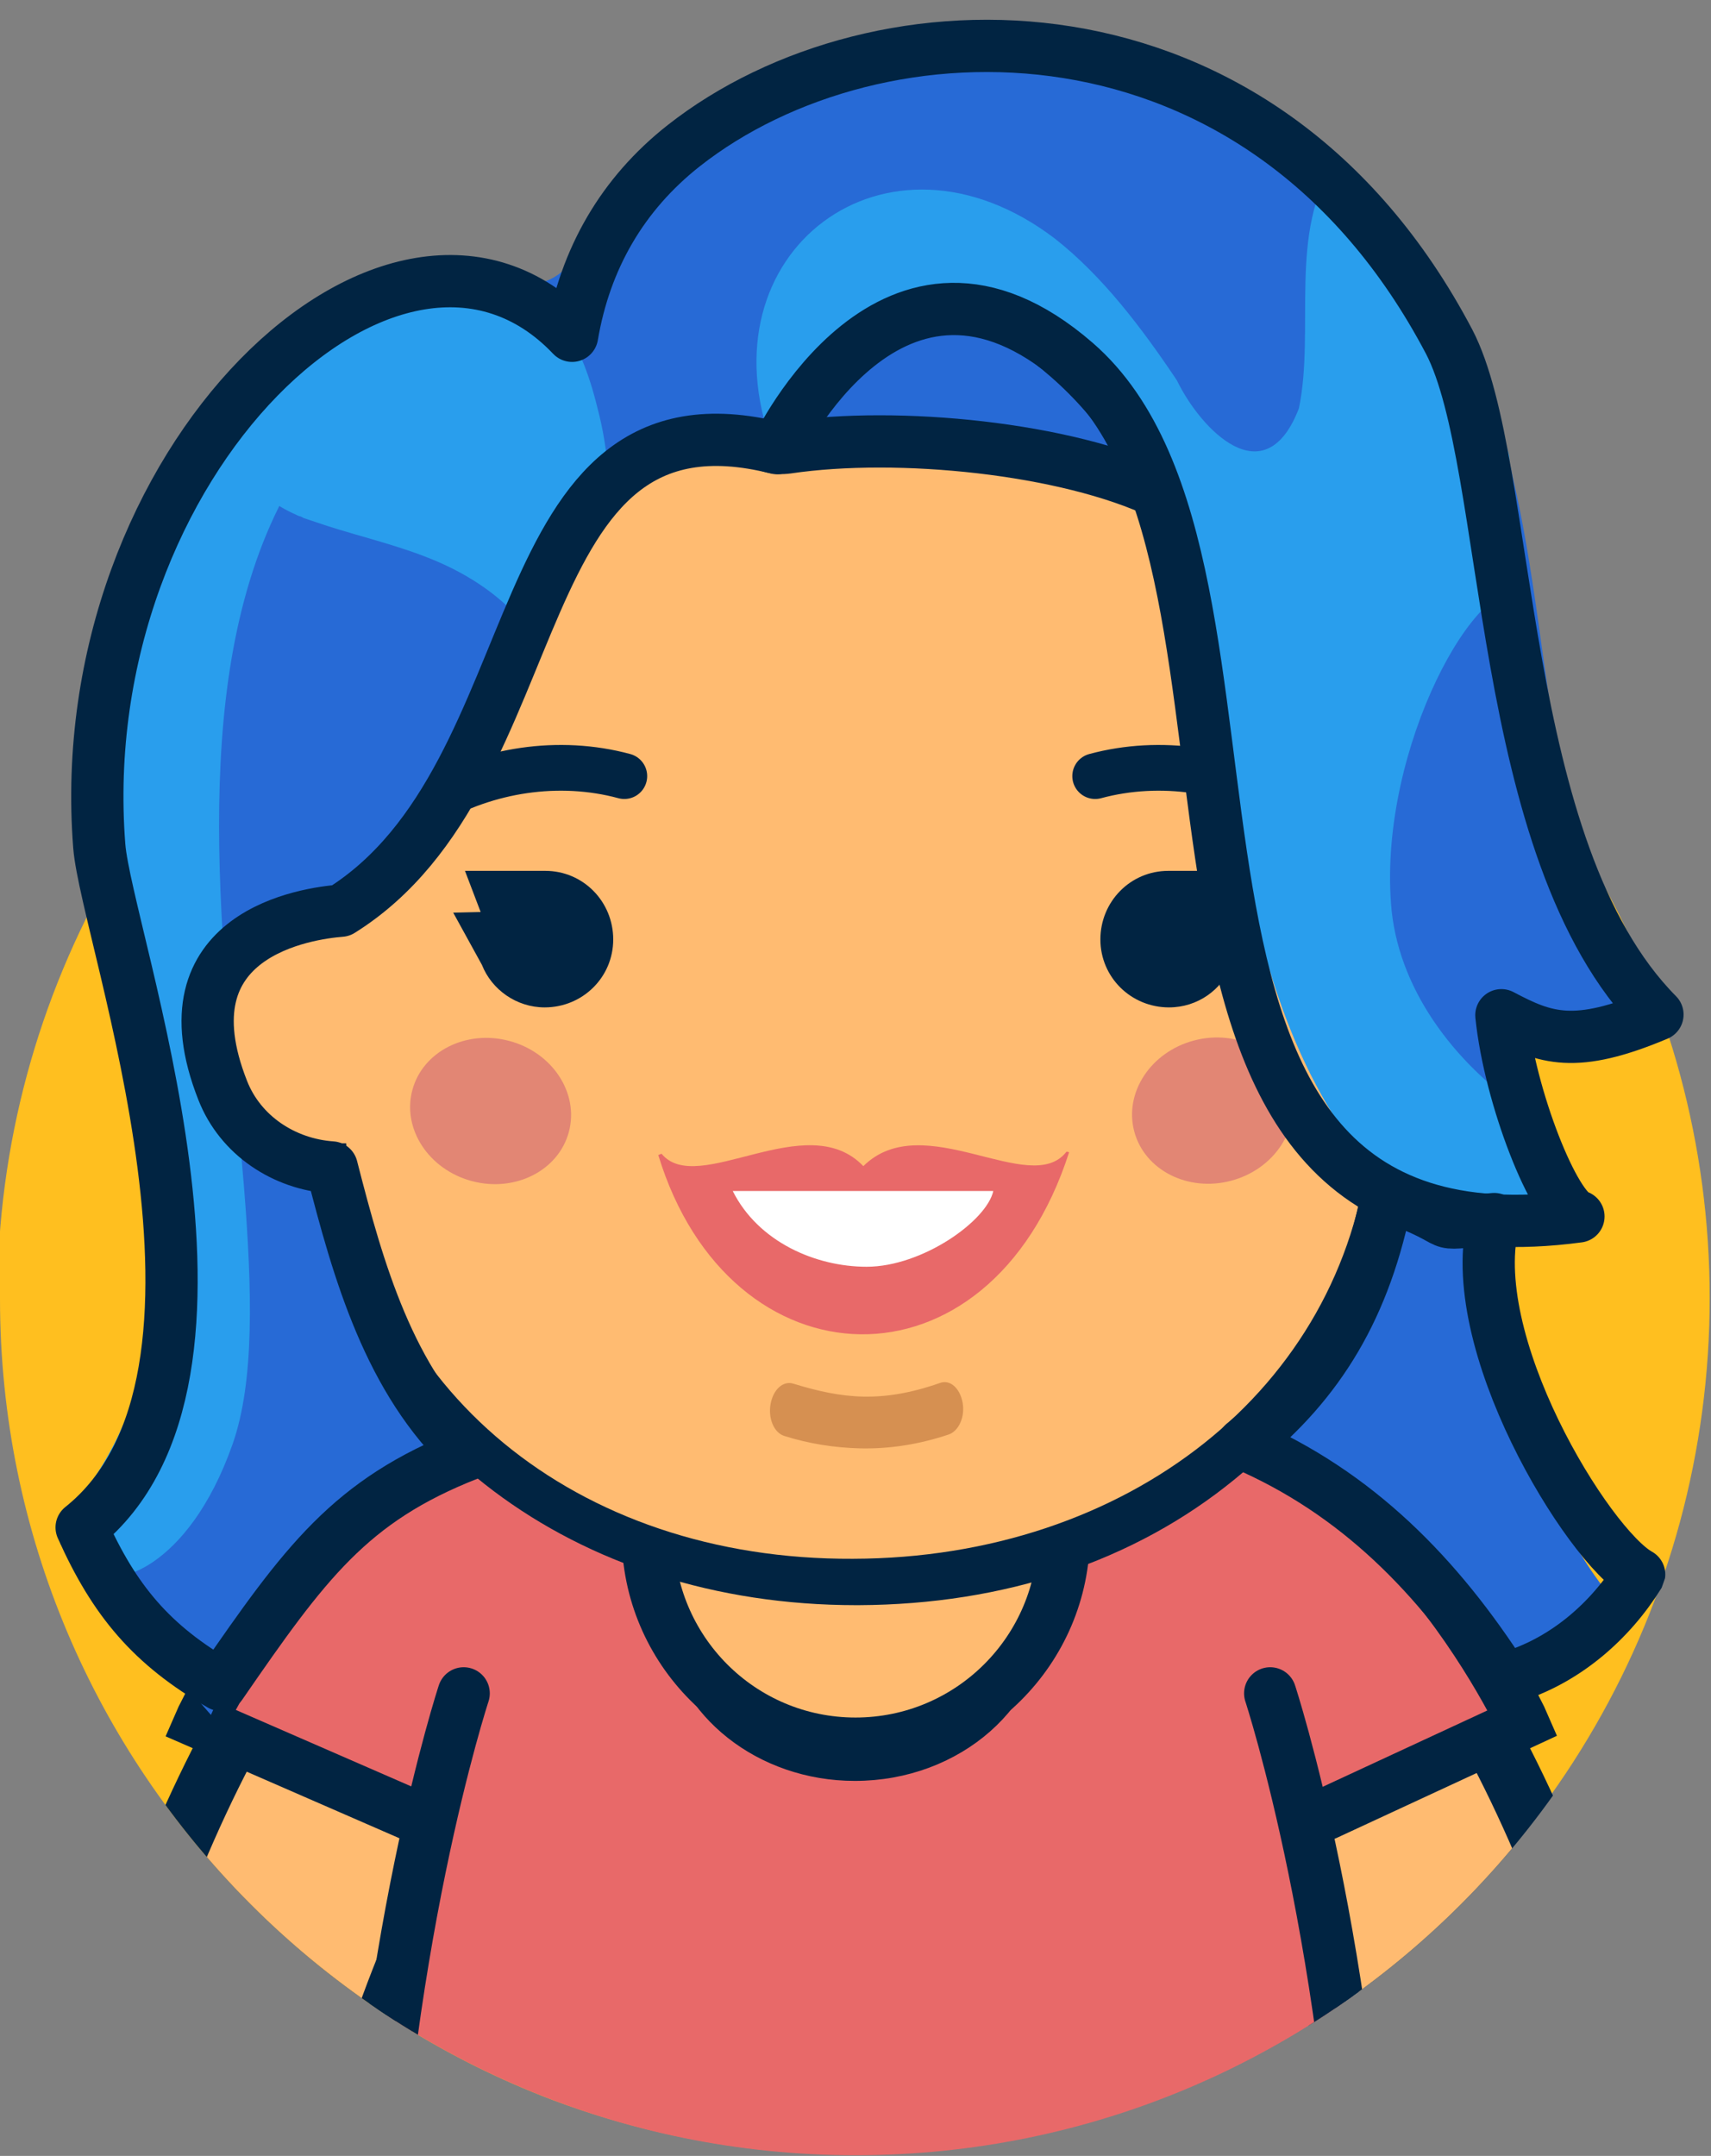 <?xml version="1.0" encoding="utf-8"?>
<!-- Generator: Adobe Illustrator 24.0.1, SVG Export Plug-In . SVG Version: 6.00 Build 0)  -->
<svg version="1.1" id="Camada_1" xmlns="http://www.w3.org/2000/svg" xmlns:xlink="http://www.w3.org/1999/xlink" x="0px" y="0px"
	 viewBox="0 0 262 330" style="enable-background:new 0 0 262 330;" xml:space="preserve">
<rect x="0" y="0" width="262" height="330" fill="#808080" stroke="none"/>
<style type="text/css">
	.st0{display:none;}
	.st1{display:inline;fill:#FFFFFF;}
	.st2{display:inline;opacity:0.33;fill:none;stroke:#000000;stroke-miterlimit:10;enable-background:new    ;}
	.st3{clip-path:url(#SVGID_2_);}
	.st4{fill:#FFBF1F;}
	.st5{fill:none;stroke:#012442;stroke-width:48;stroke-linecap:round;stroke-linejoin:round;stroke-miterlimit:10;}
	.st6{fill:none;stroke:#FFBB71;stroke-width:30;stroke-linecap:round;stroke-linejoin:round;stroke-miterlimit:10;}
	.st7{fill:#FFBB71;}
	.st8{fill:#E86969;stroke:#012442;stroke-width:3;stroke-linecap:round;stroke-linejoin:round;stroke-miterlimit:10;}
	.st9{fill:#E86969;}
	.st10{fill:none;stroke:#012442;stroke-width:8;stroke-linecap:round;stroke-miterlimit:10;}
	.st11{fill:#012442;}
	.st12{fill:#F7E9DE;}
	.st13{fill:#D69051;}
	.st14{fill:#E28674;}
	.st15{fill:#FFFFFF;}
	.st16{fill:none;stroke:#012442;stroke-width:7;stroke-linecap:round;stroke-linejoin:round;stroke-miterlimit:10;}
	.st17{fill:#276AD6;stroke:#012442;stroke-width:8;stroke-linecap:round;stroke-linejoin:round;stroke-miterlimit:10;}
	.st18{fill:#276AD6;}
	.st19{fill:#299EED;}
	.st20{fill:none;stroke:#012442;stroke-width:8;stroke-linecap:round;stroke-linejoin:round;stroke-miterlimit:10;}
</style>
<g id="Camada_4" class="st0">
	<path class="st1" d="M285.3-6H-25v207.8h24.8c0,0.2,0,0.4,0,0.6c0,72.4,58.7,131.1,131.1,131.1c72.4,0,131-58.7,131-131.1
		c0-0.2,0-0.4,0-0.6h23.3L285.3-6L285.3-6z"/>
</g>
<g id="Camada_3" class="st0">
	<circle class="st2" cx="130.9" cy="201.1" r="131.1"/>
	<path class="st1" d="M285.1-5.2H-25.2v207.8h24.9c0,0.2,0,0.4,0,0.6c0,72.4,58.7,131.1,131.1,131.1c72.4,0,131-58.7,131-131.1
		c0-0.2,0-0.4,0-0.6h23.3L285.1-5.2L285.1-5.2z"/>
</g>
<g id="Camada_7">
</g>
<g id="Camada_3_1_" class="st0">
	<circle class="st2" cx="481.6" cy="242.7" r="131.1"/>
</g>
<g>
	<defs>
		<path id="SVGID_1_" d="M282.9-0.6H-20.3v194h20.1v4.9H0c0,0.2,0,0.4,0,0.5c0,72.4,58.7,131.1,131,131.1
			c72.4,0,131.1-58.7,131.1-131.1c0-0.2,0-0.4,0-0.5h0.1v-4.9H283L282.9-0.6L282.9-0.6z"/>
	</defs>
	<clipPath id="SVGID_2_">
		<use xlink:href="#SVGID_1_"  style="overflow:visible;"/>
	</clipPath>
	<g id="Camada_5" class="st3">
		<g>
			<g>
				<g>
					<circle class="st4" cx="130.7" cy="198.7" r="131.1"/>
				</g>
				<g>
					<path class="st5" d="M190.3,246.4c0,0,26.9,22.6,41.2,85"/>
				</g>
				<g>
					<path class="st6" d="M190.3,246.4c0,0,26.9,22.6,41.2,85"/>
				</g>
				<g>
					<path class="st5" d="M73.5,246.4c0,0-26.9,22.6-41.2,85"/>
				</g>
				<g>
					<path class="st6" d="M73.5,246.4c0,0-26.9,22.6-41.2,85"/>
				</g>
				<g>
					<path class="st7" d="M166.6,229.7l-1-5.9h-67l-1,5.9c-0.3,1.6-0.4,3.2-0.4,4.7c0,17.4,15.6,31.6,34.8,31.6s34.9-14.2,34.9-31.6
						C167,232.8,166.8,231.2,166.6,229.7z"/>
				</g>
				<g>
					<path class="st8" d="M173.4,238.3c-4.7,2.8-9.6,5.1-14.6,7.2c0,0.3,0,0.7,0,1c0,13.6-12.5,24.6-27.9,24.6
						c-14.2,0-26-9.5-27.6-21.6c-6-2.5-11.4-6.3-15.8-11.8c-34.3,34.3-32.5,127.1-32.5,127.1l156.9-0.9
						C212,363.9,213.5,279,173.4,238.3z"/>
				</g>
				<g>
					<g>
						<g>
							<path class="st9" d="M182.9,286.3l48.4-24.6c-0.3-0.7-22.5-47-56.5-41.1l-7,1.1c-10.8,4.4-9.6,19.3-5.3,30.1L182.9,286.3z"/>
						</g>
					</g>
				</g>
				<g>
					<g>
						<path class="st10" d="M203,277.7l30.2-14c-0.3-0.7-25.6-54.2-62.5-42"/>
					</g>
				</g>
				<g>
					<g>
						<g>
							<path class="st9" d="M81,286.3l-48.4-24.6c0.3-0.7,22.5-47,56.5-41.1l7,1.1c10.8,4.4,9.6,19.3,5.3,30.1L81,286.3z"/>
						</g>
					</g>
				</g>
				<g>
					<g>
						<path class="st10" d="M64.8,278.6l-34.2-14.9c0.3-0.7,25.6-54.2,62.5-42"/>
					</g>
				</g>
				<g>
					<g>
						<path class="st11" d="M158.6,230.9c0.2,1.3,0.3,2.7,0.3,4.1c0,15.4-12.5,27.9-27.9,27.9s-27.8-12.5-27.8-27.9
							c0-1.4,0.1-2.7,0.3-4.1H158.6 M165.5,222.9h-6.9h-55.1h-6.9l-1,6.8c-0.2,1.7-0.4,3.5-0.4,5.2c0,19.8,16.1,35.9,35.8,35.9
							s35.9-16.1,35.9-35.9c0-1.7-0.1-3.5-0.4-5.2L165.5,222.9L165.5,222.9z"/>
					</g>
				</g>
				<g>
					<path class="st10" d="M194.5,259.2c0,0,13,39.5,14.6,95.2"/>
				</g>
				<g>
					<path class="st10" d="M71,259.2c0,0-13,39.5-14.6,95.2"/>
				</g>
				<g>
					<g>
						<path class="st11" d="M130.1,57.5c28.8,0,57.8,10.4,71.1,32.8c9.4,15.7,7.7,51.4,7.7,51.4c0.4,0,0.6,0,0.7,0c0,0,0,0,0.1,0
							c9.4,0,16.9,7.6,17,16.9c0,9.4-7.5,17-16.9,17c-0.1,0-0.5,0-1.1,0c-4.2,36.4-35.1,62-76.9,62.1c-0.1,0-0.2,0-0.4,0
							c-42.1,0-73.3-25.9-77.2-62.8c-1.4,0-2.3,0-2.4,0c0,0,0,0-0.1,0c-9.1,0-16.6-7.4-16.6-16.6c0-9.2,7.4-16.6,16.5-16.7
							c0.1,0,0.8,0,1.9,0l-0.1-7.3c0-4.5-0.3-35.3,7.1-47.1C72.6,68,101.2,57.5,130.1,57.5 M130.1,49.5L130.1,49.5
							c-15.7,0-31,2.9-44.2,8.3c-14.4,5.9-25.6,14.7-32.3,25.3c-5.6,8.9-8.3,26-8.3,50.8v0.5v0.1v0c-4.2,1.1-8.1,3.3-11.2,6.5
							c-4.6,4.7-7.2,10.9-7.2,17.4c0,12,8.7,22,20.1,24.1c7.2,37.6,40.9,63.2,84.1,63.2h0.4c22.3-0.1,42.2-6.7,57.6-19.3
							c13.6-11.1,22.8-26.4,26.3-43.5c4.4-1.1,8.5-3.4,11.9-6.7c4.7-4.7,7.3-11,7.2-17.7c0-11.1-7.4-20.6-17.6-23.7
							c0-12-1.1-35.5-9-48.6c-7.1-12-18.7-21.7-33.5-28C161.5,52.5,146.1,49.5,130.1,49.5L130.1,49.5L130.1,49.5z"/>
					</g>
				</g>
				<g>
					<g>
						<g>
							<path class="st12" d="M209.9,150c5.8,0,10.6,4.7,10.6,10.5s-4.7,10.6-10.5,10.6c-5.8,0-10.6-4.7-10.6-10.5
								C199.3,154.8,204,150.1,209.9,150"/>
						</g>
					</g>
				</g>
				<g>
					<path class="st7" d="M209.6,141.7l-0.2-12.8c0-19.3-4.6-36.4-12.2-46.8c-12.7-17.7-37.4-23.9-57.8-25.3
						c-4.9-0.3-58.6-2.5-78,25.3c-7.9,11.4-9.1,22-9.1,37.1l0.1,22.5c-1.2,0-2,0-2.1,0c-9.2,0-16.6,7.5-16.5,16.7
						c0,9.2,7.5,16.6,16.7,16.6c0.1,0,1.1,0,2.5,0c3.5,37.4,35,63.8,77.6,63.6c42.1-0.1,75-26.1,79-62.9c0,0,0.1,0,0.1,0
						c9.4,0,16.9-7.6,16.9-17C226.6,149.3,219,141.7,209.6,141.7z"/>
				</g>
				<g>
					<g>
						<path class="st13" d="M131.7,221.7c-3.9-0.1-7.8-0.7-11.6-1.9c-1.6-0.5-2.5-2.7-2.1-4.9c0.4-2.2,1.9-3.6,3.5-3.1
							c7.5,2.3,13.5,3,22.4-0.1c1.6-0.6,3.1,0.8,3.5,3c0.4,2.2-0.6,4.4-2.2,4.9C140.7,221.1,136.2,221.8,131.7,221.7z"/>
					</g>
				</g>
				<g>
					<path class="st11" d="M69.4,139.7l4.2-0.1l-2.4-6.3h11.7c0.2,0,0.4,0,0.6,0c5.8,0,10.4,4.7,10.4,10.5c0,5.8-4.7,10.4-10.5,10.4
						c-4.3,0-8.1-2.7-9.6-6.5L69.4,139.7z"/>
				</g>
				<g>
					
						<ellipse transform="matrix(0.967 -0.256 0.256 0.967 -37.324 53.125)" class="st14" cx="185.6" cy="170" rx="12.4" ry="11.1"/>
				</g>
				<g>
					
						<ellipse transform="matrix(0.256 -0.967 0.967 0.256 -108.491 199.163)" class="st14" cx="75.1" cy="170" rx="11.1" ry="12.4"/>
				</g>
				<g>
					<path class="st11" d="M193,139.7l-4.2-0.1l2.4-6.3h-11.7c-0.2,0-0.4,0-0.6,0c-5.8,0-10.4,4.7-10.4,10.5
						c0,5.8,4.7,10.4,10.5,10.4c4.4,0,8.1-2.7,9.6-6.5L193,139.7z"/>
				</g>
				<g>
					<g>
						<path class="st9" d="M163.3,176.3c-5.5,7.1-21.9-6.9-31.1,2.2c-8.7-9.1-25.4,4.8-30.9-1.9c-0.2,0.1-0.3,0.1-0.5,0.2
							c10.9,35.8,50.7,37.5,62.9-0.4C163.6,176.3,163.4,176.3,163.3,176.3z"/>
					</g>
				</g>
				<g>
					<path class="st15" d="M112.2,182.3c3.9,7.8,12.7,11.6,20.5,11.6c8.5,0,18.4-7,19.4-11.6L112.2,182.3z"/>
				</g>
				<g>
					<path class="st16" d="M65.7,123c8.9-5.2,19.9-6.9,29.9-4.2"/>
				</g>
				<g>
					<path class="st16" d="M197.6,123c-8.9-5.2-19.9-6.9-29.9-4.2"/>
				</g>
				<g>
					<g>
						<path class="st17" d="M177.8,75.5c-2.6-9.6-10.6-18.5-18.6-24.3c-39.1-28.2-54,19.5-38.6,17.3C137.6,66,163.3,68.6,177.8,75.5
							z"/>
						<path class="st18" d="M232.7,167.5c-1.2-4.5,1.2-10.1,7.2-10.1c4.8,0.1,9.4-1,13.6-3c-1.4-2-2.6-4-3.8-6
							c-6.1-10.3-9.3-21.6-11.2-33.3c-2.4-14-3.6-28-6.8-41.8c-2.2-9.6-3.9-21.3-11.5-28.3c-1.9-1.7-2.6-3.8-2.4-5.7
							c-5-6.8-10.7-12.7-16.8-17.6c-2.4-1.2-4.7-2.4-7.1-3.5c-13-6.2-27.3-9.7-41.7-10.1c-2.7-0.1-5.1,0.5-7.7,1
							c-4,0.6-8,0.7-12.1,0.6c-7.5,0-12.9,1.6-19.4,5.3c-5.8,3.3-11.6,7.2-16.5,11.8c-3.9,3.7-6.2,8.3-8.9,12.9
							c-1.8,3.1-5.5,4.4-8.8,3.6c-17.7-4.2-33.4,6.1-45.7,17.9c-0.6,0.6-1.3,1.1-2,1.4c-2.1,3.6-4,7.3-5.7,11
							c-3.8,8.4-7.6,17.2-8.5,26.4c-1.2,12.4,0.9,30.4,2.9,48.9c2.2,12,3.3,24.2,3.9,36.2c0.9,18.8-1.4,37.2-14.5,51.2
							c1,1.1,2.7,1.6,4.3,3.4c5.6,6.3,13.2,16.5,18.8,22.8c7.3-16.8,22.7-30.5,38.9-39.1C60,211.3,53.3,195,52.5,178.3
							c-10.7-2.3-20.9-10.4-21.9-21.3c-0.4-4.5,0.8-8.9,2.5-13.1c0.2,0.8,0.4,1.6,0.5,2.5c0.4-1.7,2.4-2.9,4-3.6
							c4.6-1.9,9.5-3.1,14.5-3.5c33.3-20.8,23.2-85.9,66.8-70.8c0,0,8.5-42,44.7-13c29.6,23.7,25.3,102,57.5,129.3
							c0.2,0,0.4,0,0.6,0.1c6.4,0.9,12.8,2,18.5-0.2c-1.7-4.3-3.6-8.5-6.2-12.4C232.9,170.7,232.5,169,232.7,167.5z"/>
						<path class="st19" d="M233.7,170.2c-11.3-7.6-19.8-19.2-20.7-31.9c-1.8-23.8,13.3-51.3,21-47.9c-0.9-3.4-1.6-6.8-2.1-10.3
							c-0.5-3.4-0.6-6.8-0.8-10.3c-4.9-18.1-10.9-30.7-26.6-45.2c-7.3,10.9-3.1,25.8-5.6,37.9c-5.2,13.5-15,3.3-18.7-4.3
							c-5.3-7.9-11.3-15.9-18.7-21.7c-25.8-19.6-54.3,2.2-43.2,31.8c0.2,0.1,0.5,0.2,0.7,0.2c0.8-13.5,17.8-38.9,50.6-3.9
							c21.9,30.4,14.2,75.2,35.6,107.7c4.5,7.1,11.4,13.1,19.4,17.1c0.7-0.5,1.5-1,2.4-1.3c2.9-1.1,5.9-2.2,8.9-3.1
							c-0.4-1-0.8-2-1-3.1C234,178.2,233.7,174.2,233.7,170.2z"/>
						<path class="st19" d="M77.9,47.1c-5.2-0.7-14.3-6.1-19.8-4.9c-1.9,0.9-3.6,1.8-4.8,2.6c-4.3,2.7-8.5,5.8-12.6,8.7
							c-2.3,1.6-4.7,3.3-6.9,5.2c-10.3,15.6-16.6,34.9-17,45.4c-0.4,55.7,20.5,98.8-7.8,128.9c0.8,1.1,6.4,6.3,6.9,7.5
							c1,2.4,12.8,0.1,19.7-19.4C49.2,182.5,2.5,74.4,77.9,47.1z"/>
						<path class="st19" d="M91.5,62.5c-1.4-5.7-3-9.6-6.2-14.4c-0.3-0.5-0.6-0.9-1-1.3c-2.5,0.5-5.2-0.1-6.9-2.1
							c-2.3-2.8-3.8-3.3-7.8-2.9c-3.9,0.5-8.2,2.3-11.9,4.2c-7.6,3.9-14.8,9-21,14.9c-0.2,0.8-0.4,1.6-0.6,2.4
							c-0.1,0.9,0,3.9,0.6,5.6c0.7,2.3,2.3,4.8,4.1,6.8c0.2,0.3,1.6,1.4,1.6,1.5c0.7,0.5,1.5,0.9,2.3,1.3c0.4,0.2,0.7,0.3,1.1,0.5
							c0.1,0,0.4,0.1,0.7,0.3c1.2,0.4,2.4,0.8,3.6,1.2c5,1.6,10.1,2.8,15,4.7c5.8,2.2,11,5.5,14.7,9.8c3.7-9.5,7.5-18,13.3-23.3
							C92.8,68.6,92.3,65.5,91.5,62.5z"/>
						<path class="st20" d="M52.2,139.4c33.3-20.8,24.1-81.6,66.8-70.8c0,0,17.7-37.4,45.7-13.1c36.2,31.4-0.1,141,77,130.7
							c-3.6-0.9-10.5-18.1-11.8-30.8c6.8,3.6,11.3,5.2,23.9-0.1c-25-25.2-22.1-84.2-31.9-103C193-2.6,134.2-0.9,104.7,22.3
							c-9.4,7.4-15.1,17.3-17.1,29.1c-26.8-28.2-77,19.2-72.4,78.1c1.1,13.9,26,81.4-2.7,104.3c5,11.2,10.7,18,21.3,24.1
							c12.9-18.7,19.8-28.2,37.9-35.3c-12.1-11.3-16.8-27.9-20.9-43.9c-7.3-0.5-14-4.9-16.7-11.8C24.6,142.8,47.2,139.8,52.2,139.4z
							"/>
					</g>
				</g>
				<g>
					<path class="st18" d="M227.9,186.7c-0.9-0.2-1.8-0.4-2.8-0.6c-4.5,0.9-7,2-12.8-3.1c-4,14.4-12.4,27.6-24,37
						c18.4,8,34.3,21.8,44.8,38.9c5.6-2.4,10.7-7.8,16.1-11.6C234.7,232.1,230.1,207.9,227.9,186.7z"/>
				</g>
				<g>
					<path class="st20" d="M232,256.5c7.9-2.6,14.6-8.4,19-15.5c-7.8-4.3-27.3-35.9-22.2-54.4c-11.2,1-3.5,1-16.4-3.6
						c-3.3,17.1-10.4,28.6-22,38c17.4,7.5,29.8,20.2,40,36.1C230.9,256.9,231.4,256.7,232,256.5z"/>
				</g>
			</g>
		</g>
	</g>
</g>
</svg>

